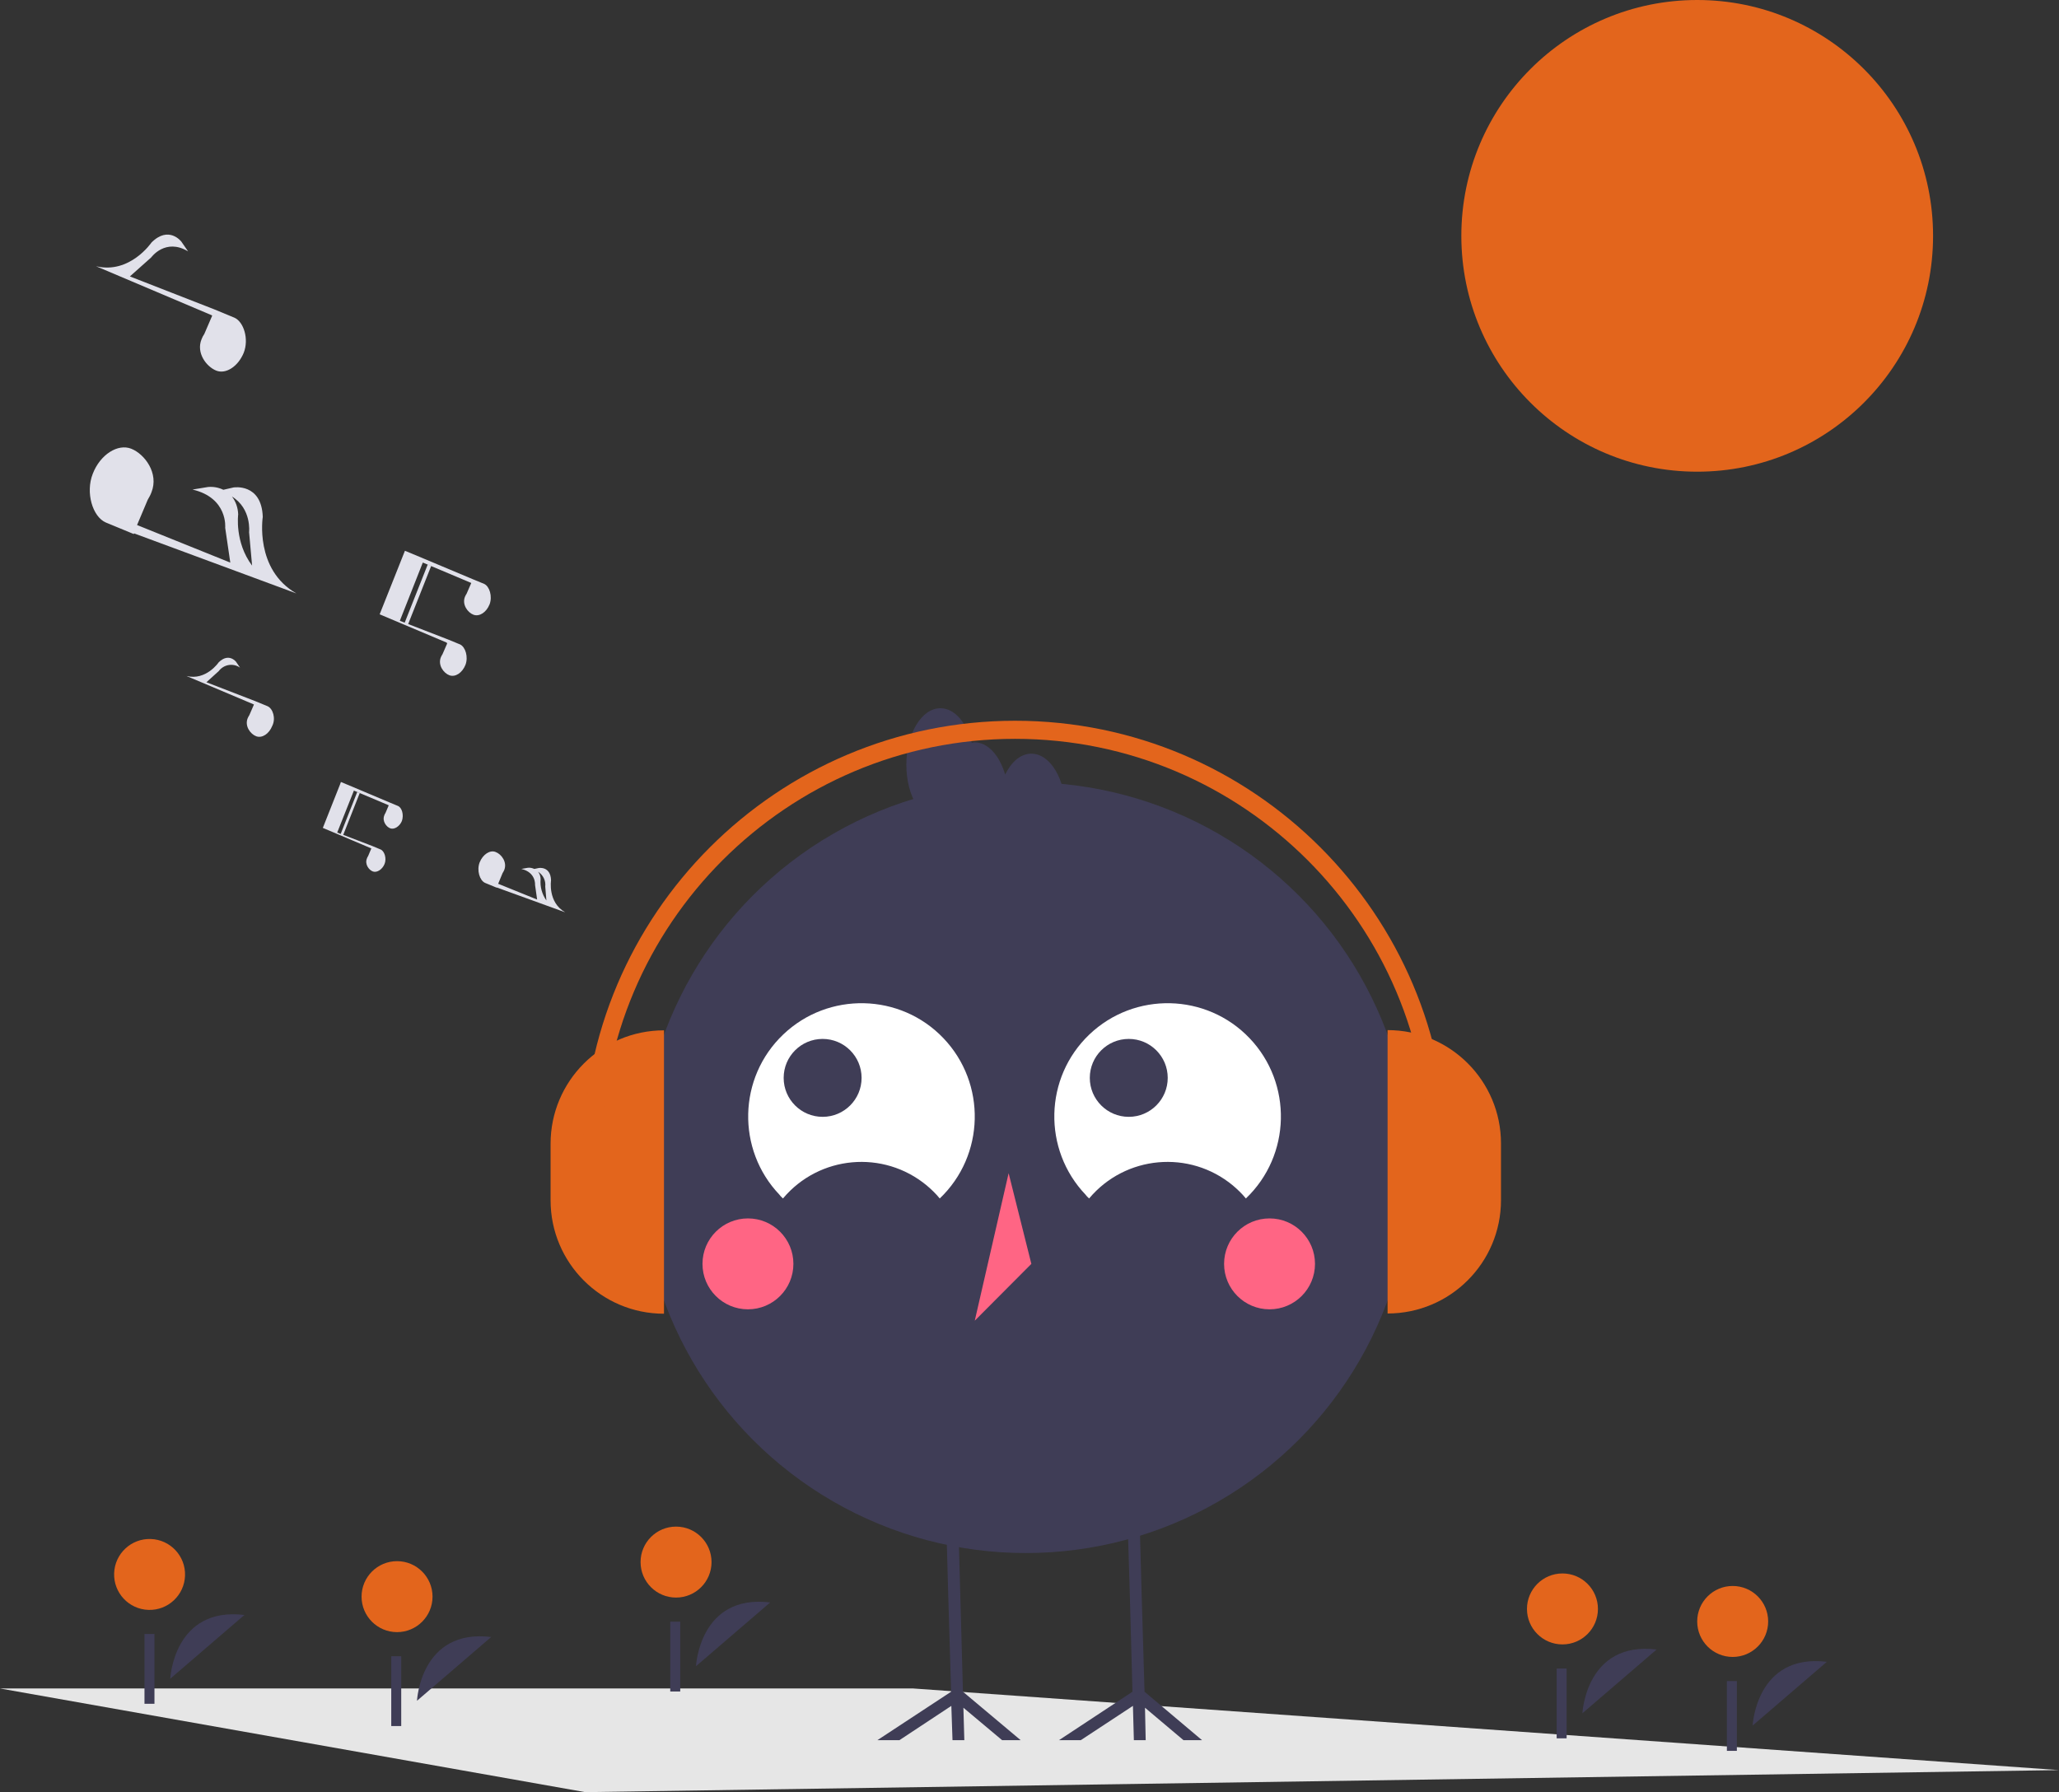 <?xml version="1.0" encoding="utf-8"?>
<!-- Generator: Adobe Illustrator 24.1.1, SVG Export Plug-In . SVG Version: 6.00 Build 0)  -->
<svg version="1.1" id="a780dc9c-2107-4fd6-8fec-765248a5097a"
	 xmlns="http://www.w3.org/2000/svg" xmlns:xlink="http://www.w3.org/1999/xlink" x="0px" y="0px" viewBox="0 0 887.8 772.8"
	 style="enable-background:new 0 0 887.8 772.8;" xml:space="preserve">
<rect x="0" y="0" width="887.8" height="772.8" fill="#333333" stroke="none"/>
<style type="text/css">
	.st0{fill:#E6E6E6;}
	.st1{fill:#E3651C;}
	.st2{fill:#3F3D56;}
	.st3{fill:#FFFFFF;}
	.st4{fill:#FF6584;}
	.st5{fill:#E1E1EA;}
</style>
<polygon class="st0" points="887.8,763.3 252.3,772.8 0,728.1 393.8,728.1 "/>
<circle class="st1" cx="731.8" cy="101.7" r="101.7"/>
<path class="st2" d="M179.8,733.4c0,0,1.5-31.2,32-27.5"/>
<circle class="st1" cx="171.2" cy="688.5" r="15.3"/>
<rect x="168.7" y="714.2" class="st2" width="4.3" height="30.1"/>
<path class="st2" d="M682.3,738.8c0,0,1.5-31.2,32-27.5"/>
<circle class="st1" cx="673.7" cy="693.8" r="15.3"/>
<rect x="671.2" y="719.5" class="st2" width="4.3" height="30.1"/>
<path class="st2" d="M755.7,744.1c0,0,1.5-31.2,32-27.5"/>
<circle class="st1" cx="747.1" cy="699.2" r="15.3"/>
<rect x="744.6" y="724.9" class="st2" width="4.3" height="30.1"/>
<path class="st2" d="M300.1,718.5c0,0,1.5-31.2,32-27.5"/>
<circle class="st1" cx="291.5" cy="673.6" r="15.3"/>
<rect x="289" y="699.3" class="st2" width="4.3" height="30.1"/>
<path class="st2" d="M73.4,723.9c0,0,1.5-31.2,32-27.5"/>
<ellipse transform="matrix(3.327792e-02 -0.999 0.999 3.327792e-02 -615.88 721.072)" class="st1" cx="64.8" cy="678.9" rx="15.3" ry="15.3"/>
<rect x="62.3" y="704.6" class="st2" width="4.3" height="30.1"/>
<circle class="st2" cx="442.3" cy="503.5" r="166.2"/>
<path class="st3" d="M337.6,516.8c15.6-18.6,43.3-21.1,62-5.6c2,1.7,3.9,3.5,5.6,5.6c19.5-18.6,20.2-49.6,1.6-69.1
	s-49.6-20.2-69.1-1.6s-20.2,49.6-1.6,69.1C336.5,515.8,337.1,516.3,337.6,516.8z"/>
<path class="st3" d="M469.6,516.8c15.6-18.6,43.3-21.1,62-5.6c2,1.7,3.9,3.5,5.6,5.6c19.5-18.6,20.2-49.6,1.6-69.1
	c-18.6-19.5-49.6-20.2-69.1-1.6s-20.2,49.6-1.6,69.1C468.5,515.8,469.1,516.3,469.6,516.8z"/>
<circle class="st2" cx="354.7" cy="464.8" r="16.8"/>
<circle class="st2" cx="486.7" cy="464.8" r="16.8"/>
<circle class="st4" cx="322.5" cy="545" r="19.6"/>
<circle class="st4" cx="547.4" cy="545" r="19.6"/>
<polygon class="st4" points="434.9,505.9 420.3,569.5 444.7,545 "/>
<polygon class="st2" points="510.3,750.4 493.7,736.4 494,750.4 488.9,750.4 488.5,735.6 466,750.4 456.6,750.4 488.3,729.5 
	487.1,685.7 486.1,652.7 491.3,652.5 492.2,685.7 493.5,729.5 518.3,750.4 "/>
<polygon class="st2" points="432.1,750.4 415.4,736.4 415.8,750.4 410.7,750.4 410.2,735.6 387.8,750.4 378.3,750.4 410.1,729.5 
	408.8,685.7 407.9,652.7 413.1,652.5 414,685.7 415.2,729.5 440.1,750.4 "/>
<path class="st2" d="M444.7,325c-4.6,0-8.6,3.5-11.3,9c-2.4-8.2-7.4-13.9-13.2-13.9c-0.4,0-0.8,0.1-1.2,0.2
	c-2.2-8.7-7.4-14.9-13.5-14.9c-8.1,0-14.7,10.9-14.7,24.4s6.6,24.4,14.7,24.4c0.4,0,0.8-0.1,1.2-0.2c2.2,8.7,7.4,14.9,13.5,14.9
	c4.6,0,8.6-3.5,11.3-9c2.4,8.2,7.4,13.9,13.2,13.9c8.1,0,14.7-10.9,14.7-24.4S452.8,325,444.7,325z"/>
<path class="st1" d="M286.3,566.5L286.3,566.5c-27,0-48.9-21.9-48.9-48.9l0,0v-24.4c0-27,21.9-48.9,48.9-48.9l0,0l0,0l0,0V566.5
	L286.3,566.5z"/>
<path class="st1" d="M598.3,444.2L598.3,444.2c27,0,48.9,21.9,48.9,48.9v24.4c0,27-21.9,48.9-48.9,48.9l0,0l0,0l0,0V444.2
	L598.3,444.2z"/>
<path class="st1" d="M623.9,497h-7.8c0-98.4-80-178.4-178.4-178.4s-178.4,80-178.4,178.4h-7.8c0-102.7,83.5-186.2,186.2-186.2
	S623.9,394.3,623.9,497z"/>
<path class="st2" d="M131.7,368L131.7,368L131.7,368z"/>
<path class="st5" d="M171.5,347.5L171.5,347.5l-3.6-1.5l-15.4-6.5l-5.5-2.3l-0.4,1.1l0,0l-7.4,18.7l20.8,8.8l0.1,0.1l-1.4,3.3
	c-0.2,0.3-0.4,0.6-0.5,1c-1,2.5,0.9,5,2.6,5.6s4-0.8,5-3.2c1-2.4,0-5.6-1.7-6.3l0,0l-3.6-1.5L148,360l7.1-18l-1.1-0.4l-7.1,18
	l-1.5-0.6l7.2-18.1l0.2,0.1l14.7,6.2l0.1,0.1l-1.4,3.3c-0.2,0.3-0.4,0.6-0.5,1c-1,2.5,0.9,5,2.6,5.6s4-0.8,5-3.2
	C174.2,351.3,173.3,348.2,171.5,347.5z"/>
<path class="st5" d="M243.7,393.4c-7.6-4.3-6.1-13.8-6.1-13.8c-0.2-6.2-5.3-5.3-5.3-5.3l-1.9,0.4c-0.9-0.4-1.8-0.6-2.8-0.5l-2.8,0.5
	c6.4,1.5,5.9,6.9,5.9,6.9l0.9,6.3l-16.8-6.8l1.9-4.6c0.3-0.4,0.5-0.9,0.7-1.3c1.4-3.4-1.2-6.9-3.7-7.8c-2.4-1-5.5,1-6.9,4.5
	c-1.3,3.4,0,7.7,2.3,8.8l0,0l5.1,2.1v-0.1L243.7,393.4z M235.1,382.3l0.5,6c-1.9-2.7-2.8-5.9-2.5-9.2c0-1.2-0.4-2.3-1.1-3.2
	C234.2,377.3,235.4,379.8,235.1,382.3L235.1,382.3z"/>
<path class="st5" d="M115.3,304.5L115.3,304.5l-5.1-2.1L89,294.2l5.3-4.8c2.2-2.9,6.2-3.6,9.2-1.5l-1.7-2.5c0,0-3.1-4.1-7.5,0.2
	c0,0-5.4,8-13.9,5.9l28.9,12.2l0.2,0.1l-2,4.6c-0.3,0.4-0.5,0.9-0.7,1.3c-1.4,3.4,1.2,6.9,3.7,7.8s5.5-1,6.9-4.5
	C119,309.8,117.7,305.5,115.3,304.5z"/>
<path class="st5" d="M192.8,277.5l-2,4.6c-0.3,0.4-0.5,0.9-0.7,1.3c-1.4,3.4,1.2,6.9,3.7,7.8s5.5-1,6.9-4.5c1.3-3.4,0-7.7-2.3-8.8
	l0,0l-5.1-2.1l-17.3-6.7l9.9-25l-1.5-0.6l-9.9,25l-2.1-0.8l9.9-25.1l0.3,0.1l20.4,8.6l0.2,0.1l-2,4.6c-0.3,0.4-0.5,0.9-0.7,1.3
	c-1.4,3.4,1.2,6.9,3.7,7.8s5.5-1,6.9-4.5c1.3-3.4,0-7.7-2.3-8.8l0,0l-5.1-2.1L183,241l0,0l0,0l-0.7-0.3l-7.7-3.2l-10.9,27.4
	l28.9,12.2L192.8,277.5z"/>
<path class="st5" d="M101.1,137L101.1,137l-8.7-3.6L56,119.2l9.2-8.2c0,0,6.1-8.5,15.9-2.6l-2.9-4.2c0,0-5.4-7.1-12.9,0.4
	c0,0-9.3,13.7-23.9,10.2l49.8,21.1l0.3,0.2l-3.4,7.9c-0.5,0.7-0.9,1.5-1.2,2.3c-2.4,5.9,2.1,11.8,6.3,13.5c4.2,1.7,9.5-1.8,11.9-7.7
	C107.4,146.2,105.1,138.8,101.1,137z"/>
<path class="st5" d="M127.8,255.9c-18.1-10.3-14.5-33-14.5-33c-0.5-14.7-12.6-12.7-12.6-12.7l-4.4,1c-2.1-1-4.3-1.4-6.6-1.2
	l-6.7,1.1c15.4,3.6,14.1,16.5,14.1,16.5l2.2,15l-40.2-16.2l4.6-10.9c0.6-1,1.2-2.1,1.6-3.2c3.3-8.2-2.9-16.5-8.7-18.8
	S43.2,196,40,204.3c-3.2,8.1-0.1,18.5,5.6,21l0,0l12.1,5l0.1-0.3L127.8,255.9z M107.4,229.5l1.3,14.4c-7.6-10.1-6-22.1-6-22.1
	c-0.1-2.8-1-5.5-2.7-7.7C108.6,219.4,107.4,229.5,107.4,229.5L107.4,229.5z"/>
</svg>
